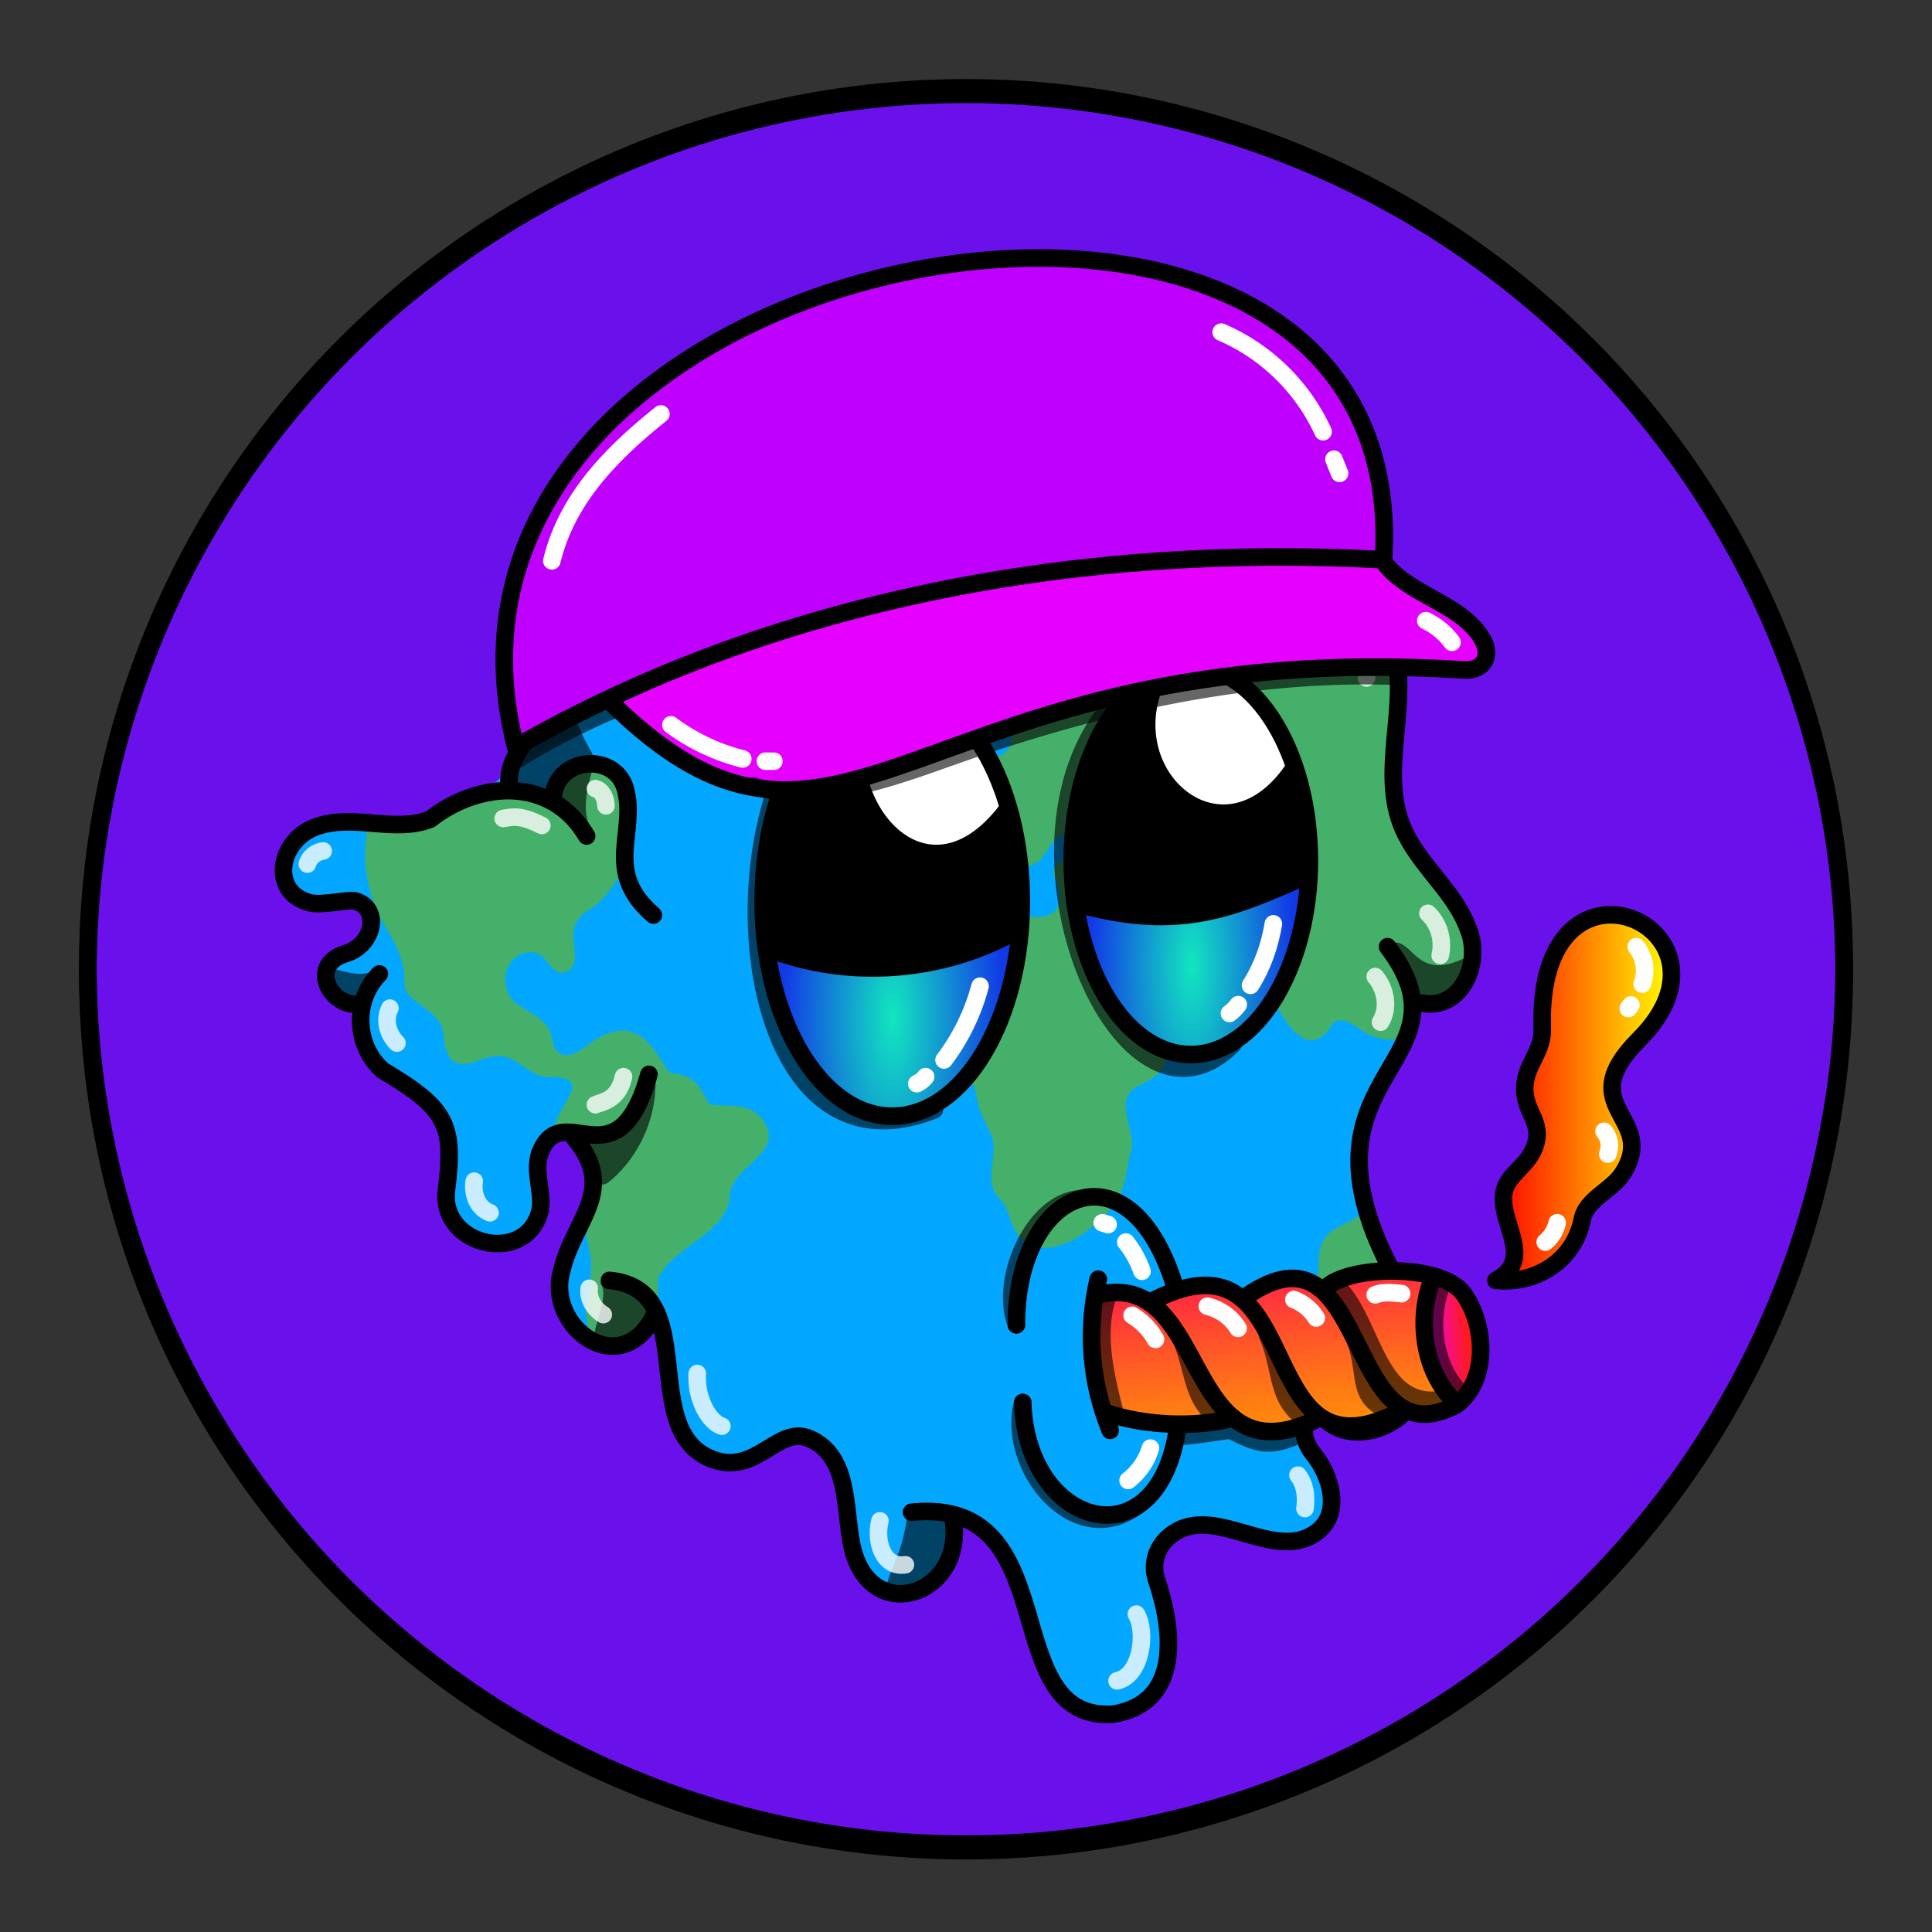 <svg version="1.1" id="Layer_1" xmlns="http://www.w3.org/2000/svg" x="0" y="0" viewBox="0 0 1100 1100" style="enable-background:new 0 0 1100 1100" xml:space="preserve" xmlns:xlink="http://www.w3.org/1999/xlink"><rect x="0" y="0" width="1100" height="1100" fill="#333333" stroke="none"/><style type="text/css">.st302{fill:#6A10EB;stroke:#000000;stroke-width:10;stroke-linecap:round;stroke-linejoin:round;stroke-miterlimit:10;}</style><circle class="st302" cx="550" cy="553.7" r="500"/><g data-name="Layer 54"><path d="M531.7 209c-67.9 59.6-70.9 20.3-120.8 36.5-19.6 10.9-14.3 30.3-9.7 39.6 11.2 22.8-50.8 8.7-68.6 40.3-10.3 18.3.1 42.2-7.5 61.8s-33.8 34.7-36.8 52.2c-43.4 48.2-154 6.6-119.1 70.4 6.2 11.4 32.9-6.3 39.1 9.1 7 17.5-38.8 29.4-21.3 46.7 17.7 4.9 20.7 39.9 56.9 63.2 13.8 20 2.7 51.4 19.4 69.1 35.8 37.8 46.3-24.8 41.3-34.3 4.3-38.8 43.9-10.6 22.2 38.7-22.8 51.7 11.2 74 36.5 56.6 24-8.9 13.3 38.7 23.3 50.9 19.5 37.2 54.9 11.6 66.6 12 18.1.7 28 22.3 29.8 40.3 6.5 63 53.6 46.3 59.1 8 15.5-34.3 45.1 48.6 46.9 59.9 11.3 72.6 69.3 42 70.8 17.9 3.3-54.1-3.2-60.1 1.7-68.3 18.5-31.1 71 13.3 90.8-15.5 13.6-19.7-31.2-63.5 7.9-55.4 94 19.4 18.7-100.7 13.8-120.4-8.8-35.5 13.9-105.6 46.9-121.7 18.1-8.8 17.1-35.5 7.4-52.8s-24.9-30.6-31.4-48.9c-13.5-54.4 22.4-102.1-36-133.3a10.2 10.2 0 0 1-3.9-14.4c17.1-26.3 1.3-66.4-31.8-71.4-22.1-3.3-44.3 8.9-66.5 6.3-43.8-5.2-80.2-74.1-127-43.1Z" style="fill:#03a7ff"/><path d="M311.8 455.2c5.1-20.5 35.7-31.5 44.9-8.1 7.2 24.9 1 56.9-22 71.4-17.6 11.1.5 28.5-12.4 34.7-7.4 3.5-10.9-9.6-17.6-10.8-14.8-2.6-22.8 16.2-12.4 27.4 4.7 5.1 20 10.2 21.4 19.3 2.7 17.9 13 11.8 22.6 4.8 31.7-22.7 39.9 16.2 46.3 17.1 11.8 1.7 14.9 5.5 20.4 16.4 2.8 5.5 26.2-4.6 33.9 15.2 6.1 15.7-23.1 23.1-21.4 40.4-4.9 21.1-32.6 26.8-40.8 45.1 2.7 50-44.7 50-40.6 15.7 1-8.6 2.9-17.2 2.3-25.8s-3.9-15.6-2.9-23.4c6.8-53.5-12.5-48.9-16.7-46.3-7.2-15 27.6-35.8-5.6-35.1-9.8-.8-16.7-11.5-26.6-12s-19.6 9.2-27.7 2c-8.8-13 2.4-16.8-16.1-30.1-21.5-15.4.4-9.9-21.3-45.2a80.4 80.4 0 0 1-9.6-59.3c37.3 7.5 60.2-31.7 101.9-13.4Zm77-109c10.5 6.9 20.1 9.7 19.7 24.3s-7.9 36.7 5.9 47.2c25.4 19.4 17.6-33.3 41.5-29.2 15.4 2.6 26.9-2.4 25.3-20.1-1.9-6.4 1.3-12.2 6.6-16 18.8-13.8 6.7-17.8 22-34.9 6.7-7.5-10.9-17.7-18.9-15.9s-16 11.5-23.1 5.7c-19.4-15.3-32.1 9.9-49.7 7.7-39.4-5-39.3 24.7-29.3 31.2Zm416.9 223.2c1.8 21.2-9.5 27.4-27.9 18.9-5.9-3.9-16.1-12.8-20.8-2.7-21.1 27.5-36.5-37.5-53.4-46-8.1-4.1-36.4-15.5-36.4-3.2 0 24.2 7.7 18.4-10.5 35.4-10.2 9.5 26.5 30.9-7.3 45.8-17.5 7.7-2.2 25.6-5.4 37.1-2.8 9.9-2.3 19.6-8 28.3-11 16.7-40.4 39.6-56.6 19.8-4.7-5.7-4.5-14.7-9.8-19.8-10.7-10.2-.7-25.1-5-36.7-3.8-7.2-7.2-13.7-8.6-22-5.8-33.6-48.5.8-60.7-29.1-1.4-18.5-25.3-14.8-9.2-34.8 7.8-9.7 2.1-23.6 11-29.6 28.9-19.8 9-26.4 74.8-11.3 18.2 4.2 39 6.9 28.4-20.6-3.6-9.2 19.1-13.2 13-20.1-11.2-12.6-16.5 8.4-22.5 12-26.6 15.5-44.3-12-57 1.9-17 18.5-37.6 7.1-20.9-8.4 13.9-13 7.6-14.9 17.6-23.5 5.8-5 6-14.3 11.3-19.9 9.3-9.8 35.3-4.3 34.1-22.1-.6-9-10.6-8.9-14.9-1.2-13.1 22.8-28.2-4-16.7-21.1s46.4-40.3 59.3-17.9c2.6 4.5-3.8 11.6 1.9 13.3 14 4.4 21.7-16.6 35-18.9 24.4-4.1 14.8-13.8 25.4-19.5 14.4-7.7 11.3 11.1 38.1-5.8 19.9-12.6 45.6-15.6 68.6-8 52.5 30.7-18.5 104.8 63.9 187.2 8.7 19-6.5 50.9-30.8 42.5ZM804.6 800c-7.9-.9-5.4 9.5-19.7 2.9-23.4-10.8 2.5-34.7-39.4-38.4-7.5-.7-12.5-10-10.6-17.3 2.4-9.7 15.9-15 15.8-25.1-.3-25.7 12.5-20.5 27.2-33.1 13 35.1 38.8 72.1 26.7 111Z" style="fill:#45b06a"/></g><style>.st40{fill:none;stroke:#000;stroke-width:10;stroke-linecap:round;stroke-linejoin:round;stroke-miterlimit:10}.st98{opacity:.6;enable-background:new}</style><g id="Outline"><path class="st98" d="M793 537c-1 .7-1 2-.5 3 5 10 11 35 25 30 8-2 21-13 18-22.4-.5-1-2-2-3-1.5-26 12-28-11-39-9.4v.3zm-34 274.5c6 5 26 8 25-3-6-7-20.6-12-21.5-26C750 772 744 803 759 811.5zm-219.3 52s1 .5 1 .8c9 13.5-3 36-18 40-34 6-9-6-6-44 .3-5.3 22.3 2.7 23 3.2zM342 731c5 7-4 22-4 33 8 13 29.6-5 33-14.9 2-12-17-21-28-20.2-1 .1-1 1.1-1 2.1zm31-120.2c2 23-8 47-26 61.9-13 10.9-17.5-30.6-8-27.9 6 4.2 28-18.8 34-34zm-157-59.9c-8 6-17 3-25 1-11 5 4 20 13.5 16 5-4 12-9 12-15.7-.5-.2-1.5-.2-.5-1.3zM337 473c-6-10-3-23 0-34 0-1 0-2-.6-2-9-9-23 11-19.8 20.7C318 463 338 475 337 472.8v.2z"/><path class="st98" d="M326 392c-2 29 24 45 7 44-7 2-14 1-15 11-1 11-24 0-24.5-1.3C285 433 317 404.5 326 392zm103-118c-9.9-4-16-16-18-25-4-6-9.9 1-11 6-7 54 29.5 28 29 19zm293 9c16 21 29.5 12 40 20.7 3 4 1 9.6-1 14-3 9-13 9-20 4.1-14.5-5.8-22-22.2-19-38.8z"/><path class="st40" d="M347 729c53.5 5 15 86 59 102 25 9 37-19.8 55-11.9 23 10.1 19.6 40 24 60.7 9.6 46 63 29.6 58-12.8"/><path class="st40" d="M519 861c89-9 47.5 119 114.5 115 39-6 35-47 25-76.5-3-9 0-18.5 7-24.5 24.5-21 59 15.5 84-2.5 15-11 8-33-2-45-12-15 0-32 10-43"/><path class="st40" d="M790 539c53 69.8-64 71 8 194.5 6 14 11 32 11 48.5 0 32-49 47.5-61 16"/><path class="st40" d="M721 287c2 51 64 31 74 88 6 34-11.5 71 7 103 10 18 27 31.5 34 51 8 19-4 47-27 42"/><path class="st40" d="M407 290.6c-16-8-12-29.9-2-41 17-15 40.5-10 61-6 29.8 1 49-29 75-38 50-17 81 55 133 44 23-5 48-11 69 1 25 14 33 55 10 75"/><path class="st40" d="M428 278c-16 26.5-51 17.5-76 28.5-20 10.5-28 33-23 55 10 47-43 51-39 88m25 4.5c1.5-23 35-26 41-5 7 25-13 47 16 72"/><path class="st40" d="M334 476c-20-34-61-31.5-89-9.6-20 8-43-3-64 4-22 7-28 37-5 43.5 6.5 2 23-2 26-1 15 4 11 25-5 30-21 6-10 29 6 29"/><path class="st40" d="M216 554.5c-15 15-14 41 2 55 37 22 41 31 36 69.7-2 31 46 41 53.5 10 2-10.8-4-22 0-33 13-32 44 20 62-44.5"/><path class="st40" d="M327 647.9c25 29.7-.5 47-7 75-10 32.5 34 65 53 25"/><path d="M729 262.5c9 4 16 13 18 22.5m-193-68c12.5 2 24.5 8 34 16m9 9 3 3m-163 10c-5.5-.9-12 .6-15.5 4M362 319.6c-9 2-14 10.7-16 19M339 449c4 1 6 6 6 9.8M308.5 470c-12-6-16-5-22-4M175 492c1-4 5-7 9-7.5m38 89.5c-4 8 0 16 4 19.9m44 78.6c-1 6 1 15 9 18m76-77.5c-3 14-13 14.5-16 16m4.5 119.5c-5-3-9-9-8-15M397 782c-1 14.5 7 28 14 30m90 53.9c-3 12 2 27 14.5 25M636 957c14-3 17-28 11-38m96-60.1c1-7 0-14-4-19m46-49.1c8-6.5 9-25 3-39M786 582c5-8 3-19-3-26m37-12c2-8.5-.6-18-7-24m-56-169c18 6 22 30 21 35" style="opacity:.788;fill:none;stroke:#fff;stroke-width:10;stroke-linecap:round;stroke-linejoin:round;stroke-miterlimit:10;enable-background:new"/></g><defs><linearGradient id="axf" x1="741.04" y1="835.98" x2="725.62" y2="701.22" gradientUnits="userSpaceOnUse"><stop offset="0" stop-color="#ff9d00"/><stop offset=".12" stop-color="#ff9306"/><stop offset=".33" stop-color="#ff7915"/><stop offset=".6" stop-color="#ff4d2d"/><stop offset=".91" stop-color="#ff124f"/><stop offset="1" stop-color="#ff0059"/></linearGradient><linearGradient id="axf-2" x1="840.33" y1="761.07" x2="812.15" y2="763.18" gradientUnits="userSpaceOnUse"><stop offset="0" stop-color="#ff1e00"/><stop offset=".09" stop-color="#fe1c0e"/><stop offset=".27" stop-color="#fc1833"/><stop offset=".51" stop-color="#f81170"/><stop offset=".8" stop-color="#f207c2"/><stop offset="1" stop-color="#e0f"/></linearGradient><linearGradient id="axf-3" x1="851.73" y1="625.07" x2="951.68" y2="625.07" gradientUnits="userSpaceOnUse"><stop offset="0" stop-color="red"/><stop offset="1" stop-color="#ff0"/></linearGradient><style>.axf-3,.axf-5,.axf-6{fill:none}.axf-3,.axf-5{stroke:#000}.axf-3,.axf-5,.axf-6{stroke-linecap:round;stroke-linejoin:round;stroke-width:10px}.axf-5{opacity:.6}.axf-6{stroke:#fff}</style></defs><path d="M626.2 736.3a94.1 94.1 0 0 0 7.1 68.7 146.4 146.4 0 0 0 66.9 2.7c14.9 7 32.9 7.4 49.6.4a55.6 55.6 0 0 0 44.8-5.5c71 22.1 69.7-119.3-40.3-69.2-14.7-9.5-31.7-1.9-46.5 4.7-15.3-11.1-36.9-5.8-51.3 4.4-10.1-4.5-18.2-7-30.3-6.2Z" style="fill:url(#axf)"/><path d="M818.5 729.1c-17.3 15.2 1.6 86.9 18.1 60.8 7.6-18.7 8.5-60.1-18.1-60.8Z" style="fill:url(#axf-2)"/><path class="axf-3" d="M625.3 728.3a141 141 0 0 0 6.8 86.1m-6-77.4c62.6-13.9 46.9 106.1 121.9 71.9"/><path class="axf-3" d="M657.1 740.2c89-44.8 53.7 106.8 138.6 64.1"/><path class="axf-3" d="M709.7 738c70.8-48.9 55.1 96.5 119.8 61.7 18.6-14.4 16.2-45.9 3.8-63.1s-65.2-16.3-78.5-3.3"/><path class="axf-3" d="M816.1 727c-9.7 22.5-6 53.7 12.1 71m-249.5-43.7c-.2-77.7 64.5-105.5 90.1-22.2m-86.5 66.4c2.2 71.9 77.8 92.6 88.3 13.5"/><path d="M851.7 729c21.7-11.6 3.3-31 4.3-47.8.6-11.4 11.9-15.7 16.8-26 7.3-15.5-4.7-21.1-4.7-35.1s10.4-20.6 10-34.5c-3.7-112.1 118.9-57.6 55.2 6.1-39.2 39.2 11.1 43.8-9.3 76.2-6.3 10-20.8 14.7-23.1 26.3-4.6 23.5-26.3 37.1-49.2 34.8Z" style="fill:url(#axf-3);stroke-linecap:round;stroke-linejoin:round;stroke-width:10px;stroke:#000"/><path class="axf-3" d="M630 804.4c20.9 7.2 50.4 8.8 72.2 2.9"/><path class="axf-5" d="M615.1 682.5c-26.5 1.4-46.5 46-36.4 71.8m3.6 44.2c-9.7 36.6 29.6 85.2 64.9 59.1"/><path class="axf-6" d="M641 707.2a56.3 56.3 0 0 1 9.2 16.6m-19.3-26.6-3.3-1M655 824.5a36.6 36.6 0 0 1-12.7 18.4"/><path class="axf-5" d="M630 740.3c-6 20.1-.6 42.8 4.4 62.6a2.4 2.4 0 0 0-.2-.8m38.7-38.6c6.7 16.4 6 31.7 18.2 42.1m30.5-45.6c8.2 18.3 4.8 36.4 20.5 47m29.3-44.5c7.4 18.9.7 32 17.1 39.6m32.2-70c-7.5 19.4-4.4 44.9 10.2 60.3m-70.4-60.6c21.2 18.8 22.4 69.7 59.2 65.2m-148.4 20.8c9-.4 17.9-2 29.1-3.6 15.5 7.7 21.6 10.4 38.6 2.9"/><path class="axf-6" d="M644.6 748.9a37.2 37.2 0 0 1 13.3 13.7m29.5-18.9a28.4 28.4 0 0 1 17.5 12.6m31.8-16.4a26.2 26.2 0 0 1 12.7 10.5m33.6-13.2c4.6-1.8 9.8-1.2 14.8-.7h.2c0 .1-.2.1-.1 0M931.6 539a21.6 21.6 0 0 1 3.4 21.3m-6.4 11.9-1.5 2m-13.8 69.9a12.8 12.8 0 0 1 2.1 13m-28.8 39.1a19.9 19.9 0 0 1-6.8 11"/><style>.st40{fill:none;stroke-width:10;stroke-linecap:round;stroke-linejoin:round;stroke-miterlimit:10;stroke:#000}.st102{fill:#fff}</style><g id="big_eyes"><ellipse class="st102" cx="678" cy="489.9" rx="67.5" ry="110.5"/><ellipse class="st102" cx="508" cy="513" rx="73.5" ry="122.5"/><radialGradient id="SVGID_00000065789191343214124940000013387809796566389911_" cx="508.413" cy="417.605" r="62.802" gradientTransform="matrix(1 0 0 -2.595 0 1663.197)" gradientUnits="userSpaceOnUse"><stop offset="0" style="stop-color:#12e6bf"/><stop offset="1" style="stop-color:#1239e6"/></radialGradient><path style="fill:url(#SVGID_00000065789191343214124940000013387809796566389911_)" d="M439 540.2C463 707 597 621.5 575.5 524L439 540v.2z"/><radialGradient id="SVGID_00000061441783641086741920000007150631355785008026_" cx="678.644" cy="440.767" r="57.921" gradientTransform="matrix(1 0 0 -2.657 0 1721.31)" gradientUnits="userSpaceOnUse"><stop offset="0" style="stop-color:#12e6bf"/><stop offset="1" style="stop-color:#1239e6"/></radialGradient><path style="fill:url(#SVGID_00000061441783641086741920000007150631355785008026_)" d="M614 514.3c17 129.5 125.5 104 129-14.8L614 514v.3z"/><path d="M653 389.6c-34 27-49 78-39 119 38.5 36 131 0 130.8-17.5 0-17-2-35-6-51.4-5-7-12 29-53 22-34.8.3-36.8-50.2-32.8-72.1zm-164 7.9c-42 18-70 107-46 143.9 42.5 15.5 97 13 135.5-12 8-22-.6-47-5-68.8C518 526 475 459 489 397.5z"/><ellipse class="st40" cx="508" cy="513" rx="73.5" ry="122.5"/><ellipse class="st40" cx="678" cy="489.9" rx="67.5" ry="110.5"/><path class="st40" d="M494.5 393c-29 57 29.9 133 79 68m86.5-77c-29 57 37 113.5 77 53M437 540c46 18 100 14 143-10.8m35-14.2c58 16 89 1 128-16"/><path d="M483 393.9c-81 42.5-70.5 285.5 49 238M651 385c-99 69-17 278 51 209.6" style="opacity:.6;enable-background:new;stroke:#000;fill:none;stroke-width:10;stroke-linecap:round;stroke-linejoin:round;stroke-miterlimit:10"/><path d="M725 526c-2 12-6 24-13 35m-7 11c-1.5 2-3 3.5-5 5m-142-15.5c-4 15-11 29.5-20.5 42M527 613c-1 1.5-3 3-5 4" style="fill:none;stroke:#fff;stroke-width:10;stroke-linecap:round;stroke-linejoin:round;stroke-miterlimit:10"/></g><defs><style>.zbi-3{fill:none;stroke-linecap:round;stroke-linejoin:round;stroke-width:10px;stroke:#000}</style></defs><path d="M346.3 398.4c133.7 133.1 174-36.5 487-17 12.1.8 16-8.5 10.7-17.5-12.5-21.3-43.6-24.9-57.7-46.5-149.5-6.2-302.5 14.1-440 81Z" style="fill:#e600ff"/><path d="M293.6 425.4c147.8-84.7 322.8-116.1 494.1-106.7 18.8-290.3-568.4-184.4-494.1 106.7Z" style="fill:#bf00ff"/><path class="zbi-3" d="M293.6 425.4c147.8-84.7 322.8-116.1 494.1-106.7 18.8-290.3-568.4-184.4-494.1 106.7Z"/><path class="zbi-3" d="M346.3 398.4c133.7 133.1 174-36.5 487-17 12.1.8 16-8.5 10.7-17.5-12.5-21.3-43.6-24.9-57.3-45.5"/><path d="M348.3 404.5a417 417 0 0 0-53.9 28m134.6 15c35.3 11.7 79.6-5 113-16.8 81.2-28.8 166.2-48.7 252.5-45.7" style="opacity:.6;stroke:#000;fill:none;stroke-linecap:round;stroke-linejoin:round;stroke-width:10px"/><path d="M811.8 353.4a39.6 39.6 0 0 1 14.9 12.3m-444.7 47a115.1 115.1 0 0 0 40.9 19.4m12.9 1.3h4.8m254.7-244.3a113 113 0 0 1 58 56.7m6.2 15.7 3.2 8m-386.4-33.8c-29.2 23.4-53.5 48.7-62.1 83.6" style="stroke:#fff;fill:none;stroke-linecap:round;stroke-linejoin:round;stroke-width:10px"/><circle cx="550" cy="550" r="500" style="fill:none;stroke:#000;stroke-width:10;stroke-linecap:round;stroke-linejoin:round;stroke-miterlimit:10"/></svg>